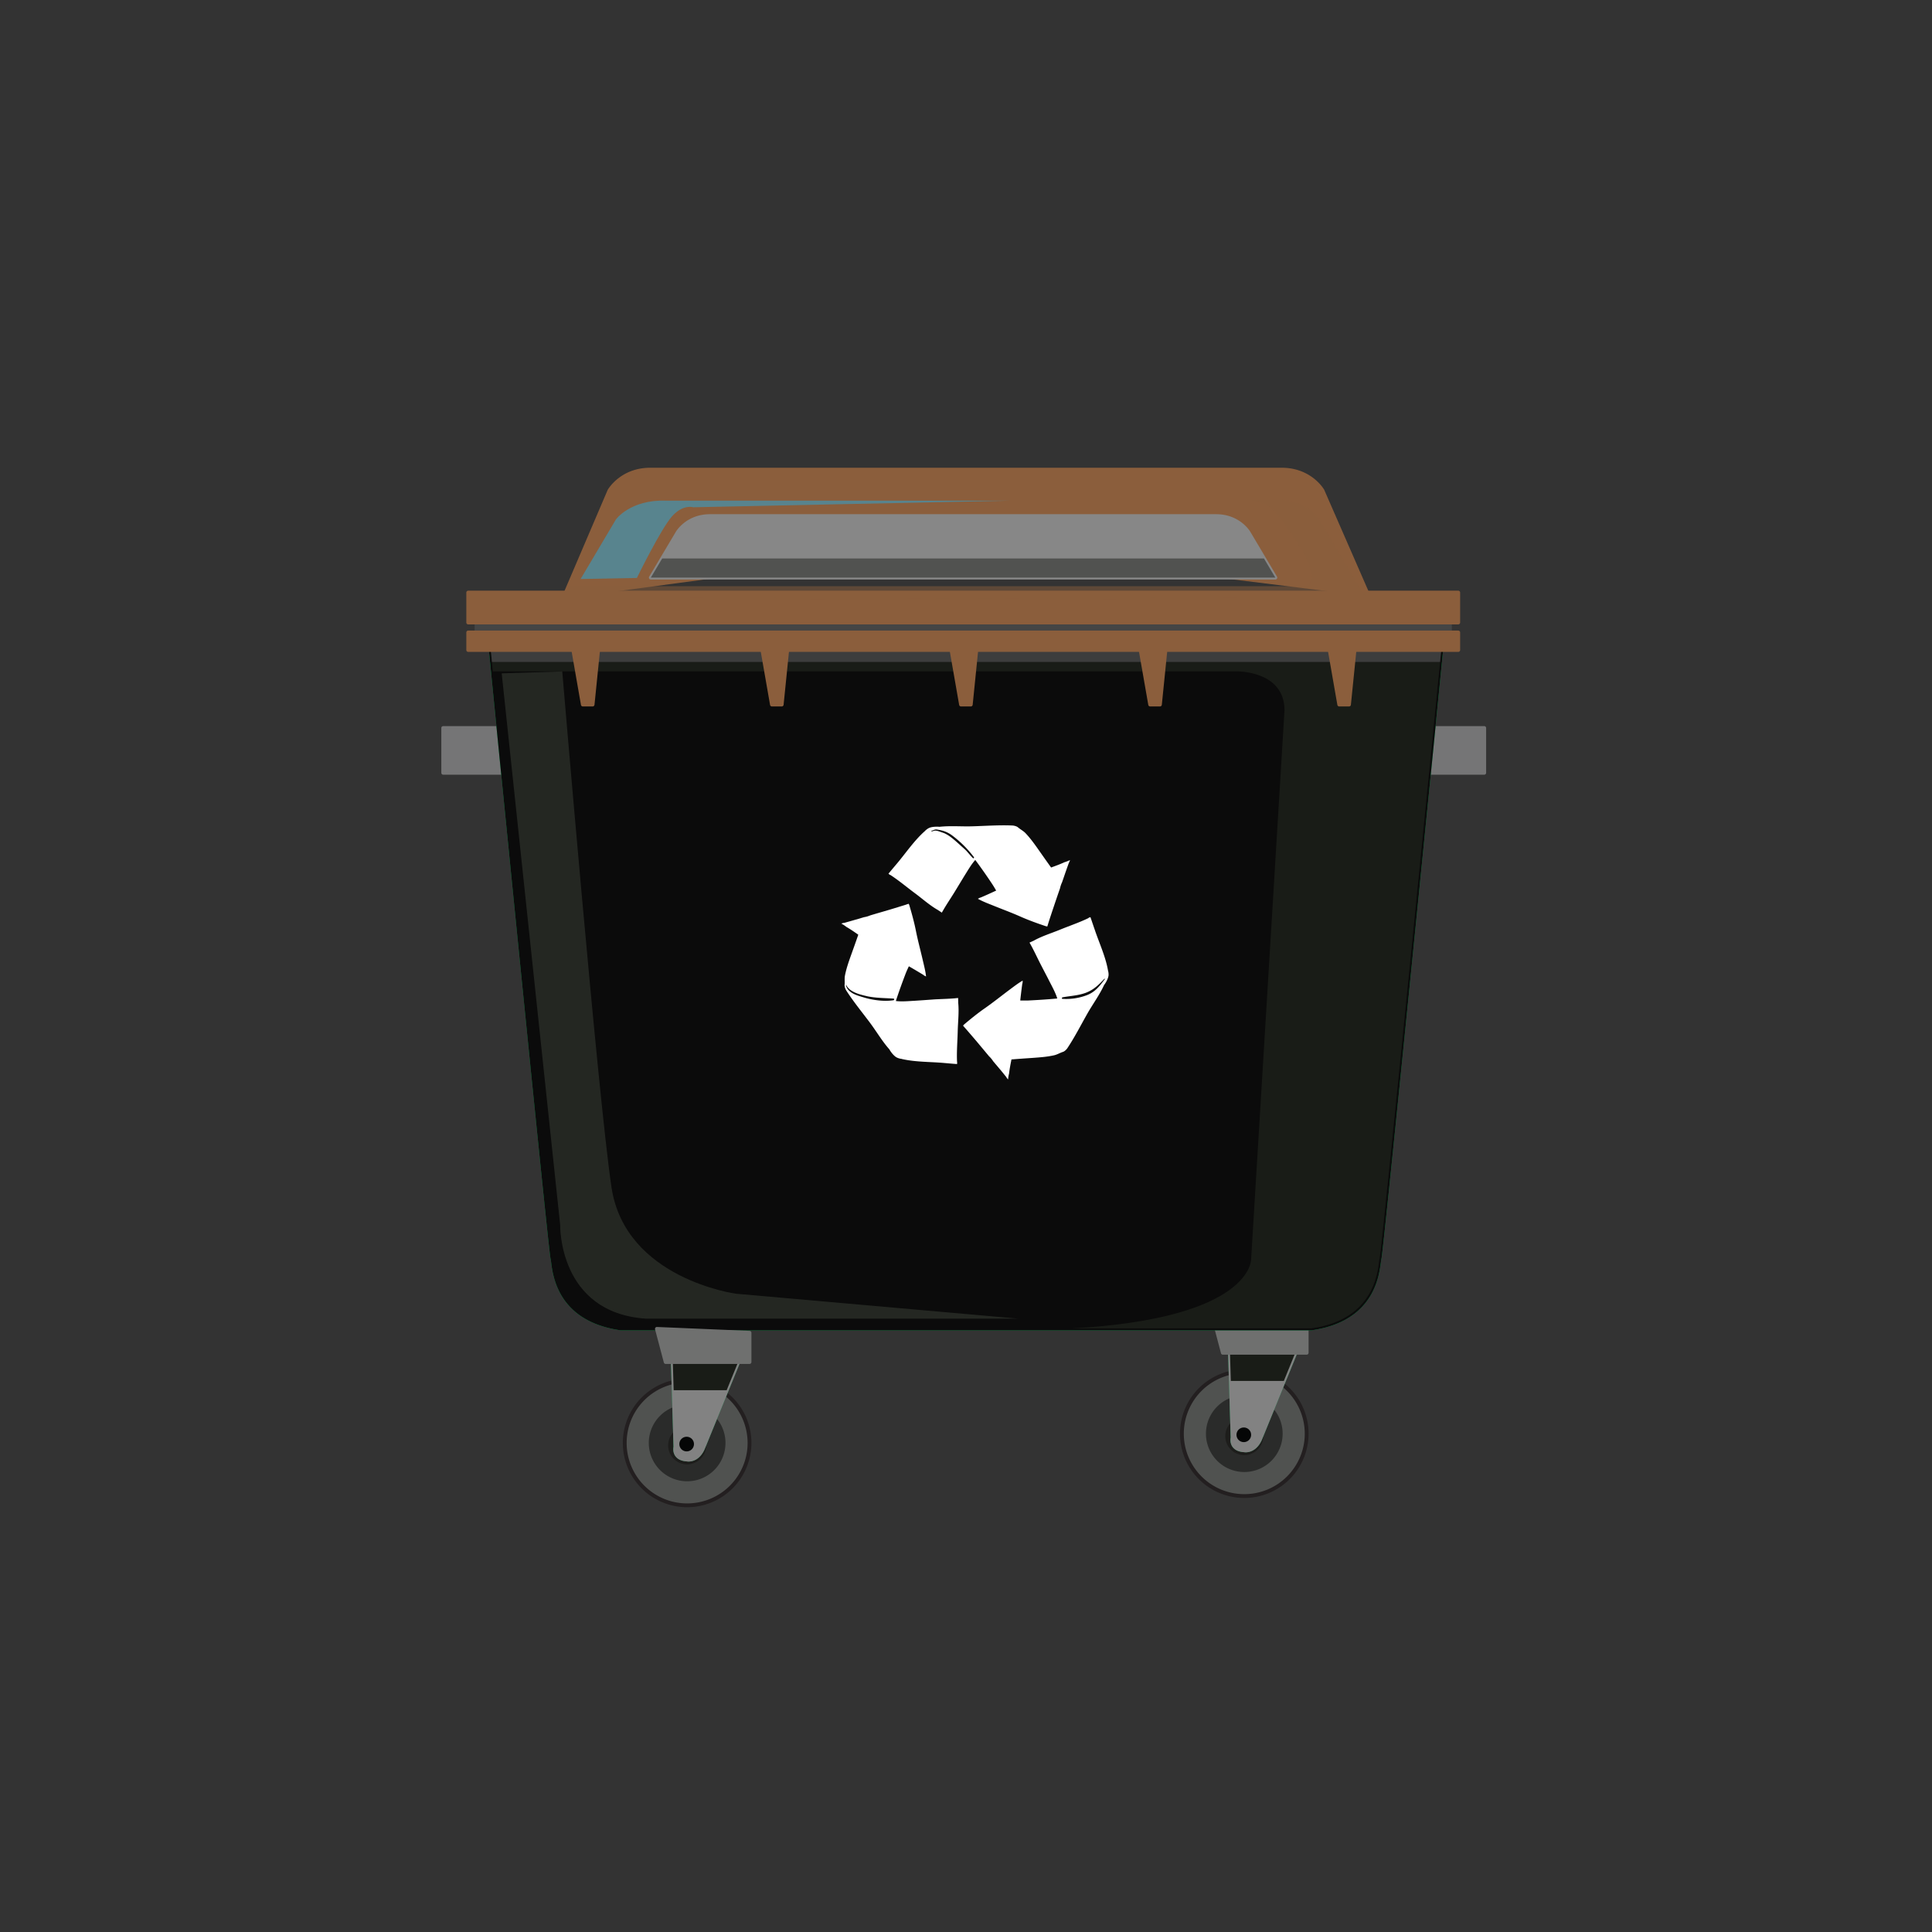 <svg xmlns="http://www.w3.org/2000/svg" viewBox="0 0 3061.42 3061.42"><rect x="0" y="0" width="3061.42" height="3061.42" fill="#333333" stroke="none"/><defs><style>.cls-1{isolation:isolate;}.cls-2{fill:#505250;}.cls-3{fill:#231f20;}.cls-4{fill:#2a2b2a;}.cls-5{fill:#1d1d1b;}.cls-6{fill:#72bf44;}.cls-7{fill:#039447;}.cls-8{fill:#828282;}.cls-21,.cls-9{fill:#191c17;}.cls-16,.cls-18,.cls-22,.cls-27,.cls-9{mix-blend-mode:multiply;}.cls-10{fill:#6f706f;}.cls-11{fill:#050606;}.cls-12,.cls-25,.cls-27{fill:#8b5e3c;}.cls-13{opacity:0;}.cls-14{fill:#fcee21;}.cls-15{fill:#878787;}.cls-16{fill:#1c1e1b;}.cls-16,.cls-23,.cls-25,.cls-26,.cls-27{opacity:0.5;}.cls-17,.cls-18{fill:#757576;}.cls-19{fill:#01ae4d;}.cls-20{fill:#0b0b0b;}.cls-22{fill:#3d3d3d;}.cls-23{fill:#3f443b;}.cls-23,.cls-25,.cls-26{mix-blend-mode:color-dodge;}.cls-24{fill:#444545;}.cls-26{fill:#27aae1;}.cls-28{fill:#fff;}</style></defs><g class="cls-1"><g id="Layer_1" data-name="Layer 1"><path class="cls-2" d="M2070.54,2271.78a98.86,98.86,0,1,1-98.85-98.85A98.85,98.85,0,0,1,2070.54,2271.78Z"/><path class="cls-3" d="M1971.69,2373.65a101.88,101.88,0,1,1,101.87-101.87A102,102,0,0,1,1971.69,2373.65Zm0-197.7a95.83,95.83,0,1,0,95.82,95.83A95.95,95.95,0,0,0,1971.69,2176Z"/><path class="cls-4" d="M2032.45,2271.78a60.76,60.76,0,1,1-60.76-60.77A60.76,60.76,0,0,1,2032.45,2271.78Z"/><path class="cls-5" d="M2001.82,2275.64a30.13,30.13,0,1,1-30.13-30.12A30.14,30.14,0,0,1,2001.82,2275.64Z"/><path class="cls-6" d="M1948.51,2128.12l4.64,149.83s-4.64,18.53,18.54,20.07c0,0,15.44,3.11,24.71-17l58.69-143.66Z"/><path class="cls-7" d="M1974,2301.23h0a14.68,14.68,0,0,1-2.89-.24c-8.16-.51-14.34-3.32-18-8.29-4.39-6-3.39-13.14-3-15l-4.63-149.47a3.11,3.11,0,0,1,1-2.29,3,3,0,0,1,2.34-.81l106.57,9.26a3,3,0,0,1,2.55,4.16l-58.69,143.66C1991.27,2299.38,1978.92,2301.23,1974,2301.23Zm-22.34-169.79,4.53,146.42a3.22,3.22,0,0,1-.08.82c0,.05-1.38,6,2,10.49,2.53,3.43,7.17,5.38,13.84,5.83,2.79.4,14.28,1,21.76-15.23L2050.73,2140Z"/><path class="cls-8" d="M1948.53,2128.25l4.64,149.83s-4.64,18.53,18.53,20.07c0,0,15.44,3.1,24.71-17l58.7-143.66Z"/><path class="cls-8" d="M1974,2301.35h0a15.43,15.43,0,0,1-2.89-.23c-8.16-.52-14.33-3.32-18-8.3-4.39-6-3.38-13.13-3-15l-4.63-149.47a3,3,0,0,1,1-2.29,3.09,3.09,0,0,1,2.34-.82l106.57,9.26a3,3,0,0,1,2.55,4.17l-58.69,143.65C1991.28,2299.51,1978.94,2301.35,1974,2301.35Zm-22.33-169.79,4.53,146.43a2.87,2.87,0,0,1-.09.82c0,.05-1.37,6,2,10.49,2.52,3.43,7.17,5.38,13.84,5.83,2.79.39,14.28,1,21.76-15.23l57.08-139.73Z"/><polygon class="cls-9" points="2034.32 2188.23 2055.09 2137.38 1948.51 2128.12 1950.37 2188.23 2034.32 2188.23"/><polygon class="cls-10" points="1923.8 2091.04 1937.7 2143.57 2070.54 2143.57 2070.54 2097.23 1923.8 2091.04"/><path class="cls-10" d="M2070.54,2146.6H1937.7a3,3,0,0,1-2.93-2.25l-13.9-52.53a3,3,0,0,1,.57-2.67,2.83,2.83,0,0,1,2.48-1.13l146.74,6.19a3,3,0,0,1,2.9,3v46.34A3,3,0,0,1,2070.54,2146.6ZM1940,2140.54h127.48v-40.4l-139.73-5.9Z"/><path class="cls-11" d="M1982.51,2273.56a11.59,11.59,0,1,1-11.59-11.57A11.59,11.59,0,0,1,1982.51,2273.56Z"/><path class="cls-12" d="M1828,899.41l339.33,42.24-71.71-164.2s-19.24-33.25-64.72-33.25H1030.39c-45.46,0-64.71,33.25-64.71,33.25L894,945.15l339.34-45.74v2.23l297.36-1.11L1828,901.64Z"/><path class="cls-12" d="M894,948.18a3,3,0,0,1-2.79-4.22l71.72-167.7c1-1.75,20.83-35.08,67.5-35.08H2030.91c46.68,0,66.52,33.34,67.34,34.76l71.56,163.8a3,3,0,0,1-2.35,4.94h-.12a2.31,2.31,0,0,1-.37,0l-336.16-41.84a3.32,3.32,0,0,1-.66,1,3.06,3.06,0,0,1-2.14.88h0l-297.35-1.11-297.33,1.11h0a3,3,0,0,1-2.13-.88,2.82,2.82,0,0,1-.65-1L894.36,948.15A2.5,2.5,0,0,1,894,948.18Zm136.43-200.95c-43.22,0-61.91,31.42-62.09,31.74L898.84,941.44l334.06-45a3,3,0,0,1,2.39.72,3.08,3.08,0,0,1,.94,1.47l294.42-1.1,294.44,1.1a3.17,3.17,0,0,1,.92-1.47,3,3,0,0,1,2.37-.73L2162.44,938l-69.59-159.33s-18.86-31.43-61.94-31.43Z"/><g class="cls-13"><path class="cls-14" d="M1823.44,943.26,2162.77,942l-71.71-120.7s-19.24-33.23-64.72-33.23H1025.82c-45.47,0-64.72,33.23-64.72,33.23L889.38,942l339.35,1.26v2.23l297.35-1.11,297.36,1.11Z"/><path class="cls-14" d="M1823.44,948.52h0l-297.35-1.11-297.34,1.11h0a3.06,3.06,0,0,1-2.94-2.24L889.37,945a3.06,3.06,0,0,1-2.62-1.54,3,3,0,0,1,0-3l71.71-120.7c.81-1.39,20.65-34.71,67.32-34.71H2026.34c46.68,0,66.51,33.33,67.34,34.74l71.69,120.67a3,3,0,0,1-2.59,4.57l-336.41,1.26a3,3,0,0,1-.8,1.36A3,3,0,0,1,1823.44,948.52Zm-297.36-7.16,294.44,1.09a3,3,0,0,1,2.91-2.22l334-1.25-69-116.13c-.2-.34-19-31.75-62.12-31.75H1025.82c-43.22,0-61.91,31.4-62.1,31.72L894.7,939l334,1.25a3,3,0,0,1,2.91,2.22Z"/></g><path class="cls-15" d="M2020.89,915.27l-42.1-70.83s-15.41-26.64-51.86-26.64H1125.24c-36.45,0-51.87,26.64-51.87,26.64l-42.09,70.83Z"/><path class="cls-15" d="M2020.89,918.29H1031.28a3,3,0,0,1-2.6-4.57l42.09-70.83c.64-1.12,16.7-28.11,54.47-28.11h801.69c37.76,0,53.81,27,54.47,28.14l42.09,70.8a3,3,0,0,1-2.6,4.57Zm-984.29-6h979L1976.18,846c-.61-1.06-15.09-25.16-49.25-25.16H1125.24c-34.16,0-48.65,24.1-49.25,25.12Z"/><polygon class="cls-16" points="1049.28 884.98 1031.28 915.27 2020.89 915.27 2002.88 884.98 1049.28 884.98"/><rect class="cls-17" x="702.31" y="1153.5" width="142.1" height="71.06"/><path class="cls-17" d="M844.41,1227.58H702.31a3,3,0,0,1-3-3v-71a3,3,0,0,1,3-3h142.1a3,3,0,0,1,3,3v71A3,3,0,0,1,844.41,1227.58Zm-139.07-6.06h136v-65h-136Z"/><polygon class="cls-18" points="844.41 1224.55 770.27 1224.55 759.97 1153.5 844.41 1153.5 844.41 1224.55"/><rect class="cls-17" x="2209.82" y="1153.5" width="142.1" height="71.06"/><path class="cls-17" d="M2351.91,1227.58H2209.82a3,3,0,0,1-3-3v-71a3,3,0,0,1,3-3h142.09a3,3,0,0,1,3,3v71A3,3,0,0,1,2351.91,1227.58Zm-139.06-6.06h136v-65h-136Z"/><polygon class="cls-18" points="2209.82 1224.55 2283.95 1224.55 2294.24 1153.5 2209.82 1153.5 2209.82 1224.55"/><path class="cls-6" d="M1527.12,1003.89v-1.77l-45.73.94-52.1-.94,0,2-652.87,13.44s95.76,966.9,98.86,976.16,0,95.77,108.12,111.22H2078c108.11-15.45,105-102,108.11-111.22S2285,1017.58,2285,1017.58Z"/><path class="cls-19" d="M2078,2108H983.42c-98.08-14-107.13-84.45-110.09-107.61a51.91,51.91,0,0,0-.9-5.69c-3.12-9.3-89.19-877.82-99-976.82a3,3,0,0,1,3-3.32l650-13.37a2.82,2.82,0,0,1,.74-1.21,3.05,3.05,0,0,1,2.18-.88l52.1.94,45.62-.94a2.82,2.82,0,0,1,2.18.87,3,3,0,0,1,.66.95L2285,1014.55a3,3,0,0,1,3,3.32c-9.81,99-95.88,967.52-99,976.82a48.18,48.18,0,0,0-.89,5.7c-3,23.16-12,93.61-109.67,107.57ZM779.78,1020.54c33,332.94,95.54,960.17,98.43,972.38a42.88,42.88,0,0,1,1.12,6.69c2.83,22,11.43,89,104.52,102.35l1094,0c92.88-13.37,101.47-80.31,104.3-102.31a42.73,42.73,0,0,1,1.16-6.84c2.84-12.06,65.41-639.27,98.39-972.23l-754.59-13.63a3,3,0,0,1-2.67-1.71l-42.93.89-49.31-.9a3,3,0,0,1-2.77,2Z"/><path class="cls-20" d="M1527.13,1003.93v-1.77l-45.74,1-52.09-1v2l-652.87,13.43s95.77,966.9,98.87,976.16,0,95.77,108.11,111.22H2078c108.12-15.45,105-102,108.12-111.22S2285,1017.62,2285,1017.62Z"/><path class="cls-20" d="M2078,2108H983.42c-98.08-14-107.13-84.45-110.09-107.61a51.91,51.91,0,0,0-.9-5.69c-3.12-9.3-89.19-877.82-99-976.82a3,3,0,0,1,3-3.32l650-13.37a2.82,2.82,0,0,1,.74-1.21,3.05,3.05,0,0,1,2.18-.88l52.1.94,45.62-.94a2.82,2.82,0,0,1,2.18.87,3,3,0,0,1,.66.95L2285,1014.55a3,3,0,0,1,3,3.32c-9.81,99-95.88,967.52-99,976.82a48.18,48.18,0,0,0-.89,5.7c-3,23.16-12,93.61-109.67,107.57ZM779.78,1020.54c33,332.94,95.54,960.17,98.43,972.38a42.88,42.88,0,0,1,1.12,6.69c2.83,22,11.43,89,104.52,102.35l1094,0c92.88-13.37,101.47-80.31,104.3-102.31a42.73,42.73,0,0,1,1.16-6.84c2.84-12.06,65.41-639.27,98.39-972.23l-754.59-13.63a3,3,0,0,1-2.67-1.71l-42.93.89-49.31-.9a3,3,0,0,1-2.77,2Z"/><path class="cls-21" d="M1527.12,1003.89v-1.77l-45.73.94-52.1-.94,0,2-652.87,13.44s1.68,16.93,4.59,46.33H1960.72s74.69-.94,74.69,61.62l-52.9,869.94s2.43,93.83-284.19,109.49H2078c108.11-15.45,105-102,108.11-111.22S2285,1017.58,2285,1017.58Z"/><path class="cls-22" d="M779.55,1048.92H2281.87c2-20.07,3.11-31.34,3.11-31.34l-757.86-13.69v-1.77l-45.73.94-52.1-.94,0,2-652.87,13.44S777.57,1028.85,779.55,1048.92Z"/><path class="cls-23" d="M795,1067l92.67,874.23s-3.09,139,135.92,148.28h590L1165.93,2050s-175.38-23.59-197-168.79-78-817.25-78-817.25Z"/><polygon class="cls-12" points="906.57 1019.11 923.56 1116.43 939.01 1116.43 949.06 1017.58 906.57 1019.11"/><path class="cls-12" d="M939,1119.45H923.56a3,3,0,0,1-3-2.51l-17-97.3a3,3,0,0,1,.62-2.43,3.09,3.09,0,0,1,2.25-1.13l42.49-1.53a2.82,2.82,0,0,1,2.31,1,3,3,0,0,1,.8,2.39l-10,98.84A3,3,0,0,1,939,1119.45Zm-12.9-6h10.16l9.42-92.68L910.14,1022Z"/><polygon class="cls-12" points="1206.22 1019.11 1223.22 1116.43 1238.66 1116.43 1248.69 1017.58 1206.22 1019.11"/><path class="cls-12" d="M1238.66,1119.45h-15.44a3,3,0,0,1-3-2.51l-17-97.3a3,3,0,0,1,.64-2.43,3,3,0,0,1,2.23-1.13l42.48-1.53a2.9,2.9,0,0,1,2.33,1,3.06,3.06,0,0,1,.79,2.39l-10,98.84A3,3,0,0,1,1238.66,1119.45Zm-12.91-6h10.18l9.39-92.68L1209.8,1022Z"/><polygon class="cls-12" points="1505.88 1019.11 1522.85 1116.43 1538.31 1116.43 1548.35 1017.58 1505.88 1019.11"/><path class="cls-12" d="M1538.31,1119.45h-15.46a3,3,0,0,1-3-2.51l-17-97.3a3,3,0,0,1,.63-2.43,3,3,0,0,1,2.23-1.13l42.48-1.53a3,3,0,0,1,2.32,1,3,3,0,0,1,.79,2.39l-10,98.84A3,3,0,0,1,1538.31,1119.45Zm-12.91-6h10.18l9.4-92.68-35.52,1.29Z"/><polygon class="cls-12" points="1805.53 1019.11 1822.51 1116.43 1837.96 1116.43 1848 1017.58 1805.53 1019.11"/><path class="cls-12" d="M1838,1119.45h-15.45a3,3,0,0,1-3-2.51l-17-97.3a3,3,0,0,1,.63-2.43,3.07,3.07,0,0,1,2.24-1.13l42.46-1.53a2.85,2.85,0,0,1,2.33,1,3.07,3.07,0,0,1,.8,2.39l-10,98.84A3,3,0,0,1,1838,1119.45Zm-12.91-6h10.17l9.41-92.68-35.52,1.29Z"/><polygon class="cls-12" points="2105.17 1019.11 2122.16 1116.43 2137.6 1116.43 2147.64 1017.58 2105.17 1019.11"/><path class="cls-12" d="M2137.6,1119.45h-15.44a3,3,0,0,1-3-2.51l-17-97.3a3,3,0,0,1,.63-2.43,3.07,3.07,0,0,1,2.24-1.13l42.47-1.53a2.87,2.87,0,0,1,2.32,1,3,3,0,0,1,.8,2.39l-10,98.84A3,3,0,0,1,2137.6,1119.45Zm-12.9-6h10.17l9.4-92.68-35.53,1.29Z"/><rect class="cls-24" x="755.07" y="977.65" width="1542.51" height="39.4"/><path class="cls-24" d="M2297.58,1020.07H755.07a3,3,0,0,1-3-3v-39.4a3,3,0,0,1,3-3H2297.58a3,3,0,0,1,3,3v39.4A3,3,0,0,1,2297.58,1020.07ZM758.1,1014H2294.56V980.68H758.1Z"/><rect class="cls-12" x="741.92" y="1002.12" width="1568.8" height="27.82"/><path class="cls-12" d="M2310.72,1033H741.92a3,3,0,0,1-3-3v-27.81a3,3,0,0,1,3-3h1568.8a3,3,0,0,1,3,3v27.81A3,3,0,0,1,2310.72,1033Zm-1565.77-6H2307.69v-21.76H745Z"/><rect class="cls-12" x="741.92" y="939.03" width="1568.8" height="47.37"/><path class="cls-12" d="M2310.72,989.43H741.92a3,3,0,0,1-3-3V939a3,3,0,0,1,3-3h1568.8a3,3,0,0,1,3,3V986.4A3,3,0,0,1,2310.72,989.43ZM745,983.38H2307.69V942.07H745Z"/><rect class="cls-25" x="741.92" y="939.03" width="1568.8" height="12.08"/><path class="cls-26" d="M920,917.5l56-94.45s22.73-31.48,78.71-29.73h547.48l-503.76,10.49s-15.73-5.25-33.24,14-56,98-56,98Z"/><path class="cls-12" d="M2024.34,764.19h38.5A139.77,139.77,0,0,0,2024.34,764.19Z"/><path class="cls-27" d="M2092.1,825.35s-19.24-33.23-64.71-33.23h-45.26c14.37,2.09,29.61,8.07,39.8,21.06,93.78,119.57,42.35,115.7,42.35,115.7H900.62l-10.19,17.17,339.34,1.26v2.23l297.36-1.11,297.35,1.11v-2.23l339.33-1.26Z"/><path class="cls-2" d="M1187.68,2286.46a98.86,98.86,0,1,1-98.85-98.85A98.85,98.85,0,0,1,1187.68,2286.46Z"/><path class="cls-3" d="M1088.83,2388.33a101.88,101.88,0,1,1,101.87-101.87A102,102,0,0,1,1088.83,2388.33Zm0-197.7a95.83,95.83,0,1,0,95.81,95.83A95.95,95.95,0,0,0,1088.83,2190.63Z"/><path class="cls-4" d="M1149.59,2286.46a60.76,60.76,0,1,1-60.76-60.77A60.76,60.76,0,0,1,1149.59,2286.46Z"/><path class="cls-5" d="M1119,2290.32a30.13,30.13,0,1,1-30.13-30.12A30.14,30.14,0,0,1,1119,2290.32Z"/><path class="cls-6" d="M1065.65,2142.8l4.64,149.83s-4.64,18.53,18.54,20.07c0,0,15.44,3.1,24.7-17l58.7-143.66Z"/><path class="cls-7" d="M1091.12,2315.9h0a15.3,15.3,0,0,1-2.89-.23c-8.16-.51-14.34-3.32-18-8.29-4.38-6-3.38-13.14-3-15l-4.63-149.47a3.11,3.11,0,0,1,1-2.29,3,3,0,0,1,2.34-.81l106.57,9.26a3,3,0,0,1,2.55,4.16l-58.69,143.65C1108.41,2314.06,1096.06,2315.9,1091.12,2315.9Zm-22.34-169.78,4.53,146.42a3.22,3.22,0,0,1-.08.82s-1.38,6,2,10.49c2.52,3.43,7.17,5.38,13.84,5.83,2.79.39,14.28,1,21.76-15.23l57.08-139.73Z"/><path class="cls-8" d="M1065.67,2142.93l4.63,149.83s-4.63,18.53,18.54,20.07c0,0,15.44,3.1,24.71-17l58.7-143.66Z"/><path class="cls-8" d="M1091.13,2316h0a15.43,15.43,0,0,1-2.89-.23c-8.16-.52-14.33-3.32-18-8.3-4.39-6-3.38-13.13-3-15L1062.64,2143a3,3,0,0,1,3.28-3.11l106.58,9.26a3.06,3.06,0,0,1,2.33,1.44,3,3,0,0,1,.22,2.73L1116.36,2297C1108.42,2314.19,1096.08,2316,1091.13,2316Zm-22.33-169.79,4.53,146.42a3.3,3.3,0,0,1-.09.83c0,.05-1.37,6,2,10.49,2.52,3.43,7.17,5.38,13.83,5.83,2.8.39,14.29,1,21.77-15.23l57.08-139.73Z"/><polygon class="cls-9" points="1151.46 2202.91 1172.23 2152.06 1065.65 2142.8 1067.5 2202.91 1151.46 2202.91"/><polygon class="cls-10" points="1040.94 2105.72 1054.84 2158.25 1187.67 2158.25 1187.67 2111.91 1040.94 2105.72"/><path class="cls-10" d="M1187.68,2161.28H1054.84a3,3,0,0,1-2.93-2.25L1038,2106.5a3,3,0,0,1,.57-2.67,2.83,2.83,0,0,1,2.48-1.13l146.74,6.18a3,3,0,0,1,2.9,3v46.34A3,3,0,0,1,1187.68,2161.28Zm-130.51-6.06h127.47v-40.4l-139.72-5.9Z"/><path class="cls-11" d="M1099.65,2288.24a11.59,11.59,0,1,1-11.59-11.57A11.59,11.59,0,0,1,1099.65,2288.24Z"/><path class="cls-28" d="M1545.39,1362.67c.65.8,1.27,1.66,1.87,2.47q12.62,17.13,24.38,34.84c2.46,3.67,4.7,7.43,6.86,11.24-8.28,3.84-16.58,7.61-25,11.2a.77.77,0,0,1-.31-.16c-1.22.6-2.48,1.26-3.68,1.94,8,4.49,17.2,7.87,25.45,11.2,14.2,5.77,28.56,11,42.52,17.26,13,5.7,26.33,10.52,39.75,15v0a20.47,20.47,0,0,1,2.3.49c.47-1.4.81-2.8,1.34-4.15h-.07c2.77-8.78,5.67-17.5,8.58-26.15q5.1-15.21,10.32-30.28a45,45,0,0,1,3.21-9.47c2.13-6,4.09-11.91,6.16-17.82,1.56-4.47,3.12-8.84,4.7-13.24a1.73,1.73,0,0,1,.29-.23c.44-1.23,1-2.48,1.39-3.6a1.08,1.08,0,0,1-.15-.28,61.64,61.64,0,0,1-8.73,3.4c-6.75,3.18-14,5.7-21,8.34-6.58-9.15-13-18.3-19.51-27.56s-13.3-18.8-21.24-27.09c-3.23-3.34-8.18-5.92-11.74-9-2.51-2.16-7.37-2.84-8.45-2.91-21.17-1-42.55.64-63.72,1.24-17.43.56-34.71-1.12-52.33.8-4-.47-12-.24-16.43,1.84a23.59,23.59,0,0,0-6.34,4.62c-.1.11-.2.34-.32.45a1.74,1.74,0,0,0-.59.42c-16.31,14.7-28.84,33.21-42.85,50-4.78,5.66-9.55,11.32-14.22,17,.91.68,1.79,1.42,2.66,2.08,0-.07.16-.18.2-.23,13.55,8.74,26.27,19.55,39.22,29.13,12,8.89,23.81,19.6,37,26.92v.12c1.89,1.18,3.73,2.41,5.45,3.66.71-1.19,1.46-2.43,2.18-3.72,5.52-9.65,11.83-18.8,17.64-28.27,5.49-8.93,10.84-17.89,16.32-26.81C1533.68,1379.19,1538.85,1370,1545.39,1362.67Zm-52.09-43.46c-3.81-1.19-9.63-4-13.58-2.69-2.56.86-1.47.81-4,.54a.37.37,0,0,1,.1-.7c3.17-.39,5.23-2.42,8.52-1.94,2.59.37,5.07.91,7.59,1.47a46.09,46.09,0,0,1,17.21,8.23,173.64,173.64,0,0,1,34.2,34.19c.55.79-.75,2.31-1.54,1.54-4.87-4.66-8.69-10.31-13.82-14.85-5.51-4.85-10.88-9.91-16.42-14.59C1506.09,1325.89,1500.17,1321.36,1493.3,1319.21Z"/><path class="cls-28" d="M1755.76,1538a1.59,1.59,0,0,0-.21-.53,1,1,0,0,0,0-.7c-4-21.6-13.46-41.85-20.48-62.52-2.45-7-4.76-14-7.21-21-1,.34-2.1.76-3.12,1.2,0,.1.07.14.07.32-14.46,7-30.29,12.33-45.21,18.41-13.86,5.71-29.11,10.27-42.19,17.76-.07-.06-.09-.06-.09-.06-2,1-4,1.85-6,2.72.74,1.27,1.46,2.52,2.13,3.76,5.39,9.8,10,19.91,15.07,29.83,4.78,9.31,9.68,18.46,14.38,27.78,4.38,8.66,9.57,17.82,12.43,27.14-1,.17-2.06.26-3.1.38-14.1,1.28-28.27,2.15-42.39,2.86-4.41.16-8.79.1-13.19,0,1-9.05,2.08-18.11,3.33-27.15.17,0,.23-.17.31-.22.11-1.39.18-2.73.21-4.13-7.93,4.56-15.58,10.66-22.75,15.92-12.19,9.22-24.18,18.74-36.69,27.53-11.64,8.07-22.72,17.06-33.49,26.17h0c-.54.6-1.06,1.18-1.59,1.71.94,1.09,1.92,2.16,2.83,3.29h0c6.1,6.89,12,13.84,18,20.85,6.82,8.12,13.65,16.31,20.47,24.49a37.41,37.41,0,0,1,6.39,7.71q6.11,7.26,12.17,14.41c3,3.67,5.92,7.28,8.89,10.94,0,.11,0,.27,0,.32.81,1.09,1.55,2,2.32,3.08h.35a49.91,49.91,0,0,1,1.57-9.17c.79-7.42,2.35-15,3.79-22.33,11.14-.91,22.35-1.67,33.59-2.44,11.48-.87,23-1.61,34.2-4.2,4.53-1,9.35-3.93,13.79-5.32,3.17-1,6.36-4.85,6.88-5.71,11.75-17.6,21.48-36.73,31.94-55.2,8.64-15.12,19-29.07,26.41-45.13,2.57-3.2,6.46-10.17,7-15A21.69,21.69,0,0,0,1755.76,1538Zm-5.13,13.63c-8.11,10.88-15.27,20.23-28.37,25.3a92.4,92.4,0,0,1-38.76,5.83c-1.49-.07-.84-2.16.24-2.43,12.46-2.32,25.37-2.75,37.34-7.39,12.35-4.78,19.94-12.49,28.88-21.91C1750.4,1550.59,1751,1551,1750.63,1551.61Z"/><path class="cls-28" d="M1518.43,1588c-.16-2.2-.16-4.42-.16-6.55-1.36.09-2.8.16-4.24.37-11.13,1-22.26,1.18-33.35,1.81-10.44.76-20.83,1.52-31.2,2.17-9.72.53-20.18,1.55-29.9.42.34-1,.62-2,.93-3,4.47-13.4,9.3-26.76,14.36-40,1.57-4.14,3.44-8.07,5.28-12.06q11.83,6.76,23.53,13.94a1,1,0,0,1,0,.32c1.27.66,2.5,1.31,3.75,1.9-1-9.11-3.54-18.49-5.55-27.26-3.44-14.85-7.45-29.61-10.46-44.69-2.76-13.84-6.51-27.57-10.57-41.15h.07a12.4,12.4,0,0,1-1-2.14c-1.36.43-2.79.92-4.13,1.3v.11c-8.8,2.68-17.53,5.43-26.36,8.07-10.15,3-20.4,5.91-30.61,9a40.22,40.22,0,0,1-9.66,2.78c-6,1.78-12,3.57-18.13,5.29-4.51,1.29-9,2.58-13.47,3.82a.89.89,0,0,1-.42-.12c-1.2.33-2.44.6-3.69,1a2.29,2.29,0,0,1-.14.27,50.69,50.69,0,0,1,7.78,5.11c6.56,3.76,12.79,8.14,18.95,12.39-3.65,10.6-7.45,21.22-11.24,31.76-3.85,10.82-7.74,21.76-9.91,33.08-.87,4.51-.11,10.05-.55,14.69-.32,3.34,1.87,7.75,2.46,8.62,11.44,17.87,25.09,34.45,37.72,51.36,10.47,14,19.13,29,30.83,42.27,1.92,3.67,6.78,10,11,12.44a20.78,20.78,0,0,0,7.38,2.43h.62a1,1,0,0,0,.64.31c21.43,4.9,43.74,4.36,65.55,6.19,7.31.61,14.68,1.35,22.05,1.83,0-1.06.11-2.2.12-3.33a.54.54,0,0,0-.18,0c-.79-16.06.7-32.74,1.07-48.85.36-15,2.33-30.75.68-45.71C1518.43,1588,1518.43,1588,1518.43,1588Zm-102.68-3c-14.37,2.25-32-.11-45.83-4.14-11.16-3.3-26.51-7.06-29.57-20-.07-.22.38-.55.44-.22,5.52,11.56,21.85,15.34,33.51,18,13.86,3,27.58,2.68,41.67,3.75C1417.48,1582.58,1417,1584.77,1415.75,1585Z"/></g></g></svg>